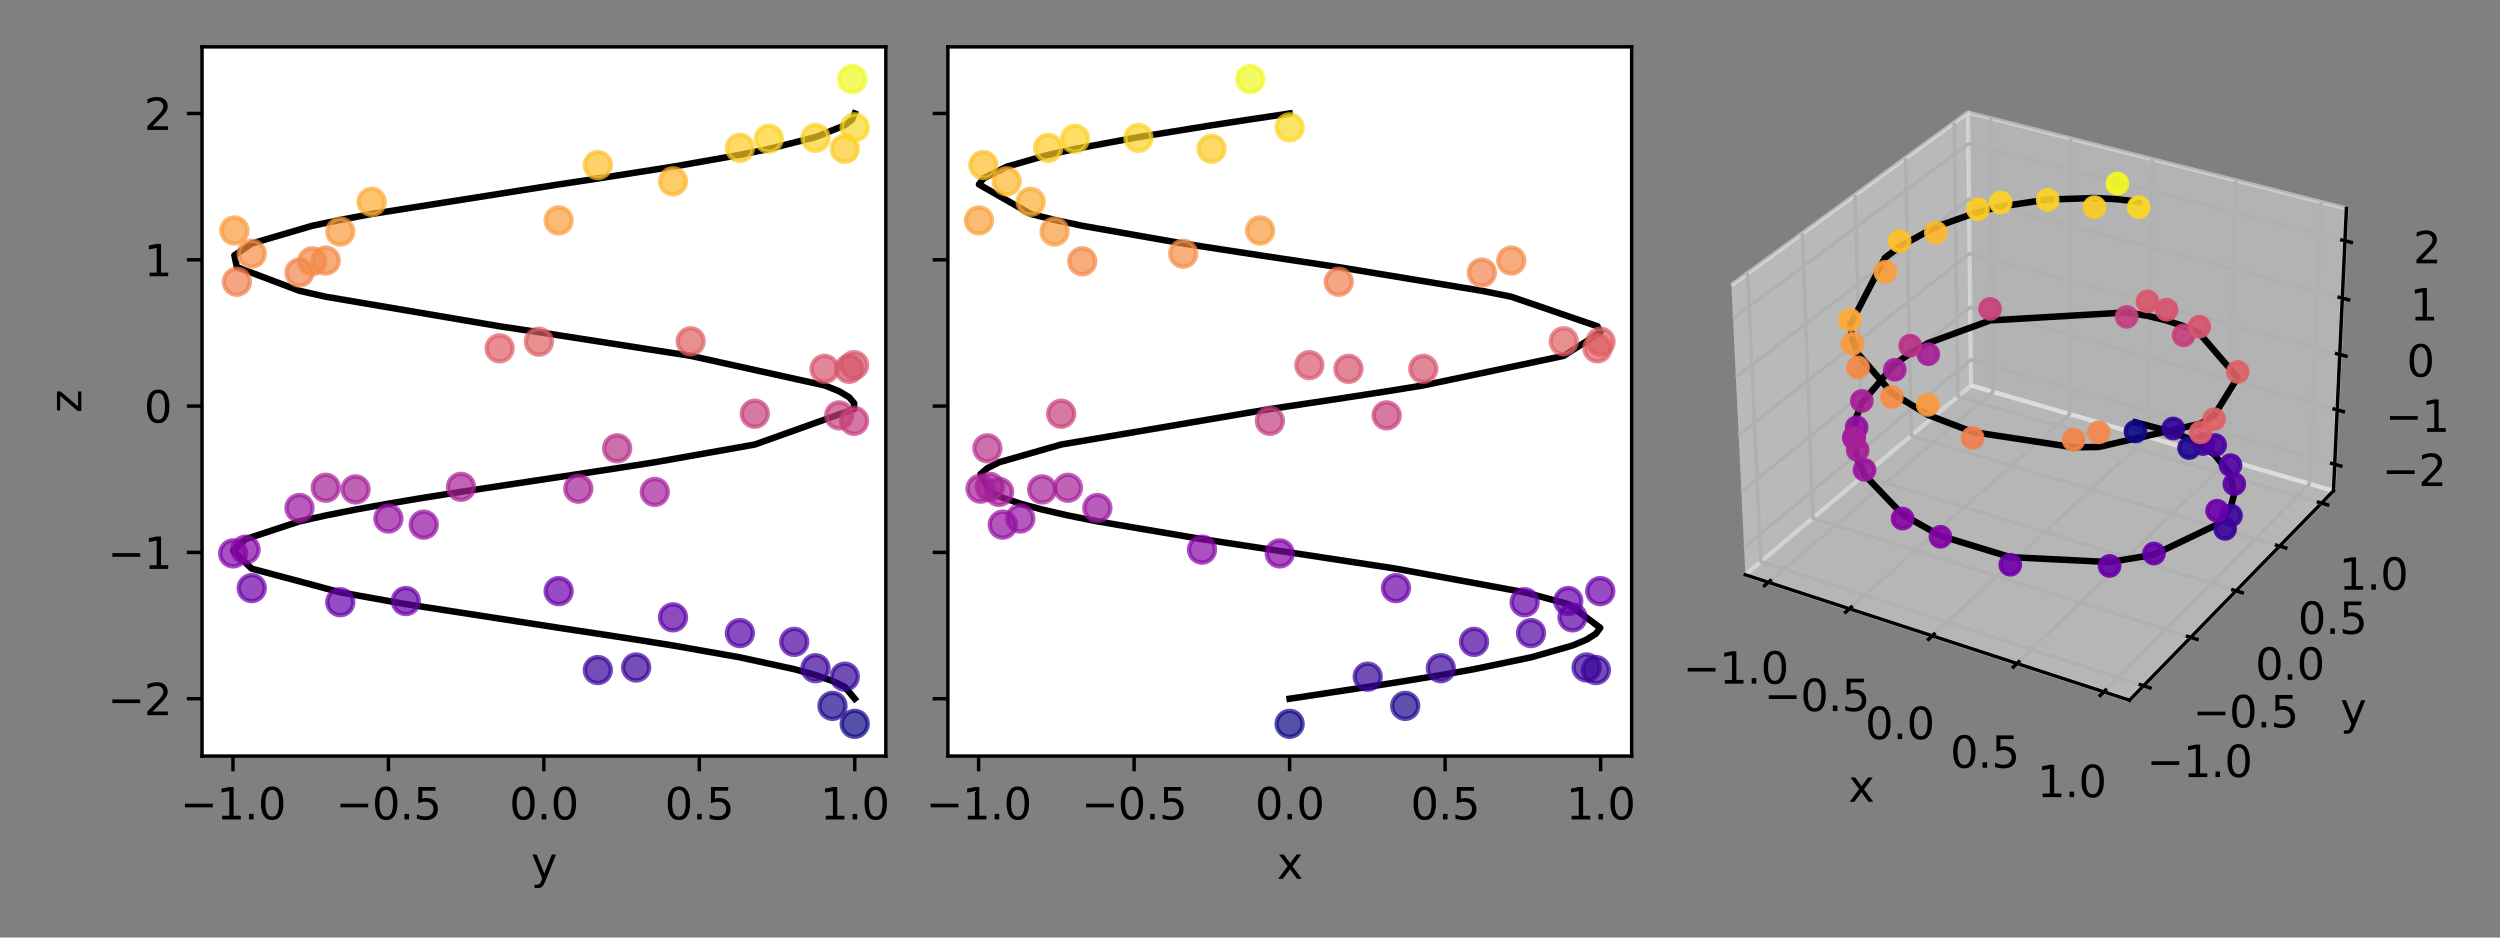 <?xml version="1.0" encoding="utf-8" standalone="no"?>
<!DOCTYPE svg PUBLIC "-//W3C//DTD SVG 1.1//EN"
  "http://www.w3.org/Graphics/SVG/1.1/DTD/svg11.dtd">
<svg xmlns:xlink="http://www.w3.org/1999/xlink" width="576pt" height="216pt" viewBox="0 0 576 216" xmlns="http://www.w3.org/2000/svg" version="1.1">
 <rect x="0" y="0" width="576" height="216" fill="#808080" stroke="none"/>
 <defs>
  <style type="text/css">*{stroke-linejoin: round; stroke-linecap: butt}</style>
 </defs>
 <g id="figure_1">
  <g id="patch_1">
   <path d="M 0 216 
L 576 216 
L 576 0 
L 0 0 
L 0 216 
z
" style="fill: none"/>
  </g>
  <g id="axes_1">
   <g id="patch_2">
    <path d="M 46.55 174.2 
L 204.091 174.2 
L 204.091 10.8 
L 46.55 10.8 
z
" style="fill: #ffffff"/>
   </g>
   <g id="line2d_1">
    <path d="M 196.93 160.986 
L 194.635 158.262 
L 191.8 156.9 
L 187.895 155.538 
L 182.982 154.176 
L 170.468 151.452 
L 155.058 148.728 
L 146.57 147.366 
L 137.741 146.004 
L 128.711 144.642 
L 93.495 139.194 
L 78.396 136.469 
L 57.995 131.021 
L 53.711 126.935 
L 56.576 124.211 
L 68.999 120.125 
L 75.058 118.763 
L 81.924 117.401 
L 89.489 116.039 
L 97.63 114.677 
L 106.216 113.315 
L 133.242 109.229 
L 142.19 107.867 
L 150.866 106.505 
L 173.903 102.418 
L 196.786 94.246 
L 196.786 92.884 
L 195.636 91.522 
L 193.354 90.16 
L 189.977 88.798 
L 159.13 81.988 
L 124.166 76.54 
L 115.109 75.178 
L 75.058 68.367 
L 68.999 67.005 
L 54.575 61.557 
L 53.999 58.833 
L 57.995 56.109 
L 71.921 52.023 
L 78.396 50.661 
L 85.627 49.299 
L 128.711 42.489 
L 137.741 41.127 
L 155.058 38.403 
L 170.468 35.679 
L 177.142 34.316 
L 187.895 31.592 
L 194.635 28.868 
L 196.354 27.506 
L 196.93 26.144 
" clip-path="url(#p37f10761af)" style="fill: none; stroke: #000000; stroke-width: 1.5; stroke-linecap: square"/>
   </g>
   <g id="PathCollection_1">
    <defs>
     <path id="C0_0_bcad8f917d" d="M 0 3 
C 0.796 3 1.559 2.684 2.121 2.121 
C 2.684 1.559 3 0.796 3 -0 
C 3 -0.796 2.684 -1.559 2.121 -2.121 
C 1.559 -2.684 0.796 -3 0 -3 
C -0.796 -3 -1.559 -2.684 -2.121 -2.121 
C -2.684 -1.559 -3 -0.796 -3 0 
C -3 0.796 -2.684 1.559 -2.121 2.121 
C -1.559 2.684 -0.796 3 0 3 
z
"/>
    </defs>
    <g clip-path="url(#p37f10761af)">
     <use xlink:href="#C0_0_bcad8f917d" x="196.93" y="166.773" style="fill: #0d0887; fill-opacity: 0.7; stroke: #0d0887; stroke-opacity: 0.7"/>
    </g>
    <g clip-path="url(#p37f10761af)">
     <use xlink:href="#C0_0_bcad8f917d" x="194.635" y="155.904" style="fill: #350498; fill-opacity: 0.7; stroke: #350498; stroke-opacity: 0.7"/>
    </g>
    <g clip-path="url(#p37f10761af)">
     <use xlink:href="#C0_0_bcad8f917d" x="191.8" y="162.633" style="fill: #20068f; fill-opacity: 0.7; stroke: #20068f; stroke-opacity: 0.7"/>
    </g>
    <g clip-path="url(#p37f10761af)">
     <use xlink:href="#C0_0_bcad8f917d" x="187.895" y="153.952" style="fill: #3c049b; fill-opacity: 0.7; stroke: #3c049b; stroke-opacity: 0.7"/>
    </g>
    <g clip-path="url(#p37f10761af)">
     <use xlink:href="#C0_0_bcad8f917d" x="182.982" y="147.886" style="fill: #4c02a1; fill-opacity: 0.7; stroke: #4c02a1; stroke-opacity: 0.7"/>
    </g>
    <g clip-path="url(#p37f10761af)">
     <use xlink:href="#C0_0_bcad8f917d" x="170.468" y="145.864" style="fill: #5302a3; fill-opacity: 0.7; stroke: #5302a3; stroke-opacity: 0.7"/>
    </g>
    <g clip-path="url(#p37f10761af)">
     <use xlink:href="#C0_0_bcad8f917d" x="155.058" y="142.238" style="fill: #5c01a6; fill-opacity: 0.7; stroke: #5c01a6; stroke-opacity: 0.7"/>
    </g>
    <g clip-path="url(#p37f10761af)">
     <use xlink:href="#C0_0_bcad8f917d" x="146.57" y="153.785" style="fill: #3c049b; fill-opacity: 0.7; stroke: #3c049b; stroke-opacity: 0.7"/>
    </g>
    <g clip-path="url(#p37f10761af)">
     <use xlink:href="#C0_0_bcad8f917d" x="137.741" y="154.381" style="fill: #3a049a; fill-opacity: 0.7; stroke: #3a049a; stroke-opacity: 0.7"/>
    </g>
    <g clip-path="url(#p37f10761af)">
     <use xlink:href="#C0_0_bcad8f917d" x="128.711" y="136.195" style="fill: #6c00a8; fill-opacity: 0.7; stroke: #6c00a8; stroke-opacity: 0.7"/>
    </g>
    <g clip-path="url(#p37f10761af)">
     <use xlink:href="#C0_0_bcad8f917d" x="93.495" y="138.477" style="fill: #6600a7; fill-opacity: 0.7; stroke: #6600a7; stroke-opacity: 0.7"/>
    </g>
    <g clip-path="url(#p37f10761af)">
     <use xlink:href="#C0_0_bcad8f917d" x="78.396" y="138.754" style="fill: #6600a7; fill-opacity: 0.7; stroke: #6600a7; stroke-opacity: 0.7"/>
    </g>
    <g clip-path="url(#p37f10761af)">
     <use xlink:href="#C0_0_bcad8f917d" x="57.995" y="135.505" style="fill: #6e00a8; fill-opacity: 0.7; stroke: #6e00a8; stroke-opacity: 0.7"/>
    </g>
    <g clip-path="url(#p37f10761af)">
     <use xlink:href="#C0_0_bcad8f917d" x="53.711" y="127.505" style="fill: #8305a7; fill-opacity: 0.7; stroke: #8305a7; stroke-opacity: 0.7"/>
    </g>
    <g clip-path="url(#p37f10761af)">
     <use xlink:href="#C0_0_bcad8f917d" x="56.576" y="126.64" style="fill: #8606a6; fill-opacity: 0.7; stroke: #8606a6; stroke-opacity: 0.7"/>
    </g>
    <g clip-path="url(#p37f10761af)">
     <use xlink:href="#C0_0_bcad8f917d" x="68.999" y="117.038" style="fill: #9c179e; fill-opacity: 0.7; stroke: #9c179e; stroke-opacity: 0.7"/>
    </g>
    <g clip-path="url(#p37f10761af)">
     <use xlink:href="#C0_0_bcad8f917d" x="75.058" y="112.38" style="fill: #a62098; fill-opacity: 0.7; stroke: #a62098; stroke-opacity: 0.7"/>
    </g>
    <g clip-path="url(#p37f10761af)">
     <use xlink:href="#C0_0_bcad8f917d" x="81.924" y="112.759" style="fill: #a62098; fill-opacity: 0.7; stroke: #a62098; stroke-opacity: 0.7"/>
    </g>
    <g clip-path="url(#p37f10761af)">
     <use xlink:href="#C0_0_bcad8f917d" x="89.489" y="119.469" style="fill: #9613a1; fill-opacity: 0.7; stroke: #9613a1; stroke-opacity: 0.7"/>
    </g>
    <g clip-path="url(#p37f10761af)">
     <use xlink:href="#C0_0_bcad8f917d" x="97.63" y="120.882" style="fill: #9410a2; fill-opacity: 0.7; stroke: #9410a2; stroke-opacity: 0.7"/>
    </g>
    <g clip-path="url(#p37f10761af)">
     <use xlink:href="#C0_0_bcad8f917d" x="106.216" y="112.168" style="fill: #a72197; fill-opacity: 0.7; stroke: #a72197; stroke-opacity: 0.7"/>
    </g>
    <g clip-path="url(#p37f10761af)">
     <use xlink:href="#C0_0_bcad8f917d" x="133.242" y="112.591" style="fill: #a62098; fill-opacity: 0.7; stroke: #a62098; stroke-opacity: 0.7"/>
    </g>
    <g clip-path="url(#p37f10761af)">
     <use xlink:href="#C0_0_bcad8f917d" x="142.19" y="103.294" style="fill: #b83289; fill-opacity: 0.7; stroke: #b83289; stroke-opacity: 0.7"/>
    </g>
    <g clip-path="url(#p37f10761af)">
     <use xlink:href="#C0_0_bcad8f917d" x="150.866" y="113.338" style="fill: #a51f99; fill-opacity: 0.7; stroke: #a51f99; stroke-opacity: 0.7"/>
    </g>
    <g clip-path="url(#p37f10761af)">
     <use xlink:href="#C0_0_bcad8f917d" x="173.903" y="95.325" style="fill: #c7427c; fill-opacity: 0.7; stroke: #c7427c; stroke-opacity: 0.7"/>
    </g>
    <g clip-path="url(#p37f10761af)">
     <use xlink:href="#C0_0_bcad8f917d" x="196.786" y="96.967" style="fill: #c43e7f; fill-opacity: 0.7; stroke: #c43e7f; stroke-opacity: 0.7"/>
    </g>
    <g clip-path="url(#p37f10761af)">
     <use xlink:href="#C0_0_bcad8f917d" x="196.786" y="84.126" style="fill: #d8576b; fill-opacity: 0.7; stroke: #d8576b; stroke-opacity: 0.7"/>
    </g>
    <g clip-path="url(#p37f10761af)">
     <use xlink:href="#C0_0_bcad8f917d" x="195.636" y="84.983" style="fill: #d6556d; fill-opacity: 0.7; stroke: #d6556d; stroke-opacity: 0.7"/>
    </g>
    <g clip-path="url(#p37f10761af)">
     <use xlink:href="#C0_0_bcad8f917d" x="193.354" y="95.708" style="fill: #c6417d; fill-opacity: 0.7; stroke: #c6417d; stroke-opacity: 0.7"/>
    </g>
    <g clip-path="url(#p37f10761af)">
     <use xlink:href="#C0_0_bcad8f917d" x="189.977" y="84.984" style="fill: #d6556d; fill-opacity: 0.7; stroke: #d6556d; stroke-opacity: 0.7"/>
    </g>
    <g clip-path="url(#p37f10761af)">
     <use xlink:href="#C0_0_bcad8f917d" x="159.13" y="78.63" style="fill: #df6263; fill-opacity: 0.7; stroke: #df6263; stroke-opacity: 0.7"/>
    </g>
    <g clip-path="url(#p37f10761af)">
     <use xlink:href="#C0_0_bcad8f917d" x="124.166" y="78.727" style="fill: #df6263; fill-opacity: 0.7; stroke: #df6263; stroke-opacity: 0.7"/>
    </g>
    <g clip-path="url(#p37f10761af)">
     <use xlink:href="#C0_0_bcad8f917d" x="115.109" y="80.262" style="fill: #de5f65; fill-opacity: 0.7; stroke: #de5f65; stroke-opacity: 0.7"/>
    </g>
    <g clip-path="url(#p37f10761af)">
     <use xlink:href="#C0_0_bcad8f917d" x="75.058" y="60.032" style="fill: #f48948; fill-opacity: 0.7; stroke: #f48948; stroke-opacity: 0.7"/>
    </g>
    <g clip-path="url(#p37f10761af)">
     <use xlink:href="#C0_0_bcad8f917d" x="68.999" y="62.797" style="fill: #f2844b; fill-opacity: 0.7; stroke: #f2844b; stroke-opacity: 0.7"/>
    </g>
    <g clip-path="url(#p37f10761af)">
     <use xlink:href="#C0_0_bcad8f917d" x="54.575" y="64.922" style="fill: #f07f4f; fill-opacity: 0.7; stroke: #f07f4f; stroke-opacity: 0.7"/>
    </g>
    <g clip-path="url(#p37f10761af)">
     <use xlink:href="#C0_0_bcad8f917d" x="53.999" y="53.108" style="fill: #f99a3e; fill-opacity: 0.7; stroke: #f99a3e; stroke-opacity: 0.7"/>
    </g>
    <g clip-path="url(#p37f10761af)">
     <use xlink:href="#C0_0_bcad8f917d" x="57.995" y="58.451" style="fill: #f68d45; fill-opacity: 0.7; stroke: #f68d45; stroke-opacity: 0.7"/>
    </g>
    <g clip-path="url(#p37f10761af)">
     <use xlink:href="#C0_0_bcad8f917d" x="71.921" y="60.207" style="fill: #f48948; fill-opacity: 0.7; stroke: #f48948; stroke-opacity: 0.7"/>
    </g>
    <g clip-path="url(#p37f10761af)">
     <use xlink:href="#C0_0_bcad8f917d" x="78.396" y="53.351" style="fill: #f99a3e; fill-opacity: 0.7; stroke: #f99a3e; stroke-opacity: 0.7"/>
    </g>
    <g clip-path="url(#p37f10761af)">
     <use xlink:href="#C0_0_bcad8f917d" x="85.627" y="46.488" style="fill: #fdab33; fill-opacity: 0.7; stroke: #fdab33; stroke-opacity: 0.7"/>
    </g>
    <g clip-path="url(#p37f10761af)">
     <use xlink:href="#C0_0_bcad8f917d" x="128.711" y="50.778" style="fill: #fb9f3a; fill-opacity: 0.7; stroke: #fb9f3a; stroke-opacity: 0.7"/>
    </g>
    <g clip-path="url(#p37f10761af)">
     <use xlink:href="#C0_0_bcad8f917d" x="137.741" y="38.018" style="fill: #fec029; fill-opacity: 0.7; stroke: #fec029; stroke-opacity: 0.7"/>
    </g>
    <g clip-path="url(#p37f10761af)">
     <use xlink:href="#C0_0_bcad8f917d" x="155.058" y="41.782" style="fill: #feb72d; fill-opacity: 0.7; stroke: #feb72d; stroke-opacity: 0.7"/>
    </g>
    <g clip-path="url(#p37f10761af)">
     <use xlink:href="#C0_0_bcad8f917d" x="170.468" y="34.068" style="fill: #fdcb26; fill-opacity: 0.7; stroke: #fdcb26; stroke-opacity: 0.7"/>
    </g>
    <g clip-path="url(#p37f10761af)">
     <use xlink:href="#C0_0_bcad8f917d" x="177.142" y="31.972" style="fill: #fcd225; fill-opacity: 0.7; stroke: #fcd225; stroke-opacity: 0.7"/>
    </g>
    <g clip-path="url(#p37f10761af)">
     <use xlink:href="#C0_0_bcad8f917d" x="187.895" y="31.766" style="fill: #fcd225; fill-opacity: 0.7; stroke: #fcd225; stroke-opacity: 0.7"/>
    </g>
    <g clip-path="url(#p37f10761af)">
     <use xlink:href="#C0_0_bcad8f917d" x="194.635" y="34.282" style="fill: #fdcb26; fill-opacity: 0.7; stroke: #fdcb26; stroke-opacity: 0.7"/>
    </g>
    <g clip-path="url(#p37f10761af)">
     <use xlink:href="#C0_0_bcad8f917d" x="196.354" y="18.227" style="fill: #f0f921; fill-opacity: 0.7; stroke: #f0f921; stroke-opacity: 0.7"/>
    </g>
    <g clip-path="url(#p37f10761af)">
     <use xlink:href="#C0_0_bcad8f917d" x="196.93" y="29.354" style="fill: #fad824; fill-opacity: 0.7; stroke: #fad824; stroke-opacity: 0.7"/>
    </g>
   </g>
   <g id="matplotlib.axis_1">
    <g id="xtick_1">
     <g id="line2d_2">
      <defs>
       <path id="mb6fcfb9bbd" d="M 0 0 
L 0 3.5 
" style="stroke: #000000; stroke-width: 0.8"/>
      </defs>
      <g>
       <use xlink:href="#mb6fcfb9bbd" x="53.675" y="174.2" style="stroke: #000000; stroke-width: 0.8"/>
      </g>
     </g>
     <g id="text_1">
      <!-- −1.0 -->
      <g transform="translate(41.534 188.798)scale(0.1 -0.1)">
       <defs>
        <path id="DejaVuSans-2212" d="M 678 2272 
L 4684 2272 
L 4684 1741 
L 678 1741 
L 678 2272 
z
" transform="scale(0.016)"/>
        <path id="DejaVuSans-31" d="M 794 531 
L 1825 531 
L 1825 4091 
L 703 3866 
L 703 4441 
L 1819 4666 
L 2450 4666 
L 2450 531 
L 3481 531 
L 3481 0 
L 794 0 
L 794 531 
z
" transform="scale(0.016)"/>
        <path id="DejaVuSans-2e" d="M 684 794 
L 1344 794 
L 1344 0 
L 684 0 
L 684 794 
z
" transform="scale(0.016)"/>
        <path id="DejaVuSans-30" d="M 2034 4250 
Q 1547 4250 1301 3770 
Q 1056 3291 1056 2328 
Q 1056 1369 1301 889 
Q 1547 409 2034 409 
Q 2525 409 2770 889 
Q 3016 1369 3016 2328 
Q 3016 3291 2770 3770 
Q 2525 4250 2034 4250 
z
M 2034 4750 
Q 2819 4750 3233 4129 
Q 3647 3509 3647 2328 
Q 3647 1150 3233 529 
Q 2819 -91 2034 -91 
Q 1250 -91 836 529 
Q 422 1150 422 2328 
Q 422 3509 836 4129 
Q 1250 4750 2034 4750 
z
" transform="scale(0.016)"/>
       </defs>
       <use xlink:href="#DejaVuSans-2212"/>
       <use xlink:href="#DejaVuSans-31" x="83.789"/>
       <use xlink:href="#DejaVuSans-2e" x="147.412"/>
       <use xlink:href="#DejaVuSans-30" x="179.199"/>
      </g>
     </g>
    </g>
    <g id="xtick_2">
     <g id="line2d_3">
      <g>
       <use xlink:href="#mb6fcfb9bbd" x="89.489" y="174.2" style="stroke: #000000; stroke-width: 0.8"/>
      </g>
     </g>
     <g id="text_2">
      <!-- −0.5 -->
      <g transform="translate(77.347 188.798)scale(0.1 -0.1)">
       <defs>
        <path id="DejaVuSans-35" d="M 691 4666 
L 3169 4666 
L 3169 4134 
L 1269 4134 
L 1269 2991 
Q 1406 3038 1543 3061 
Q 1681 3084 1819 3084 
Q 2600 3084 3056 2656 
Q 3513 2228 3513 1497 
Q 3513 744 3044 326 
Q 2575 -91 1722 -91 
Q 1428 -91 1123 -41 
Q 819 9 494 109 
L 494 744 
Q 775 591 1075 516 
Q 1375 441 1709 441 
Q 2250 441 2565 725 
Q 2881 1009 2881 1497 
Q 2881 1984 2565 2268 
Q 2250 2553 1709 2553 
Q 1456 2553 1204 2497 
Q 953 2441 691 2322 
L 691 4666 
z
" transform="scale(0.016)"/>
       </defs>
       <use xlink:href="#DejaVuSans-2212"/>
       <use xlink:href="#DejaVuSans-30" x="83.789"/>
       <use xlink:href="#DejaVuSans-2e" x="147.412"/>
       <use xlink:href="#DejaVuSans-35" x="179.199"/>
      </g>
     </g>
    </g>
    <g id="xtick_3">
     <g id="line2d_4">
      <g>
       <use xlink:href="#mb6fcfb9bbd" x="125.303" y="174.2" style="stroke: #000000; stroke-width: 0.8"/>
      </g>
     </g>
     <g id="text_3">
      <!-- 0.0 -->
      <g transform="translate(117.351 188.798)scale(0.1 -0.1)">
       <use xlink:href="#DejaVuSans-30"/>
       <use xlink:href="#DejaVuSans-2e" x="63.623"/>
       <use xlink:href="#DejaVuSans-30" x="95.41"/>
      </g>
     </g>
    </g>
    <g id="xtick_4">
     <g id="line2d_5">
      <g>
       <use xlink:href="#mb6fcfb9bbd" x="161.117" y="174.2" style="stroke: #000000; stroke-width: 0.8"/>
      </g>
     </g>
     <g id="text_4">
      <!-- 0.5 -->
      <g transform="translate(153.165 188.798)scale(0.1 -0.1)">
       <use xlink:href="#DejaVuSans-30"/>
       <use xlink:href="#DejaVuSans-2e" x="63.623"/>
       <use xlink:href="#DejaVuSans-35" x="95.41"/>
      </g>
     </g>
    </g>
    <g id="xtick_5">
     <g id="line2d_6">
      <g>
       <use xlink:href="#mb6fcfb9bbd" x="196.93" y="174.2" style="stroke: #000000; stroke-width: 0.8"/>
      </g>
     </g>
     <g id="text_5">
      <!-- 1.0 -->
      <g transform="translate(188.979 188.798)scale(0.1 -0.1)">
       <use xlink:href="#DejaVuSans-31"/>
       <use xlink:href="#DejaVuSans-2e" x="63.623"/>
       <use xlink:href="#DejaVuSans-30" x="95.41"/>
      </g>
     </g>
    </g>
    <g id="text_6">
     <!-- y -->
     <g transform="translate(122.361 202.477)scale(0.1 -0.1)">
      <defs>
       <path id="DejaVuSans-79" d="M 2059 -325 
Q 1816 -950 1584 -1140 
Q 1353 -1331 966 -1331 
L 506 -1331 
L 506 -850 
L 844 -850 
Q 1081 -850 1212 -737 
Q 1344 -625 1503 -206 
L 1606 56 
L 191 3500 
L 800 3500 
L 1894 763 
L 2988 3500 
L 3597 3500 
L 2059 -325 
z
" transform="scale(0.016)"/>
      </defs>
      <use xlink:href="#DejaVuSans-79"/>
     </g>
    </g>
   </g>
   <g id="matplotlib.axis_2">
    <g id="ytick_1">
     <g id="line2d_7">
      <defs>
       <path id="maf0f930f11" d="M 0 0 
L -3.5 0 
" style="stroke: #000000; stroke-width: 0.8"/>
      </defs>
      <g>
       <use xlink:href="#maf0f930f11" x="46.55" y="160.986" style="stroke: #000000; stroke-width: 0.8"/>
      </g>
     </g>
     <g id="text_7">
      <!-- −2 -->
      <g transform="translate(24.808 164.785)scale(0.1 -0.1)">
       <defs>
        <path id="DejaVuSans-32" d="M 1228 531 
L 3431 531 
L 3431 0 
L 469 0 
L 469 531 
Q 828 903 1448 1529 
Q 2069 2156 2228 2338 
Q 2531 2678 2651 2914 
Q 2772 3150 2772 3378 
Q 2772 3750 2511 3984 
Q 2250 4219 1831 4219 
Q 1534 4219 1204 4116 
Q 875 4013 500 3803 
L 500 4441 
Q 881 4594 1212 4672 
Q 1544 4750 1819 4750 
Q 2544 4750 2975 4387 
Q 3406 4025 3406 3419 
Q 3406 3131 3298 2873 
Q 3191 2616 2906 2266 
Q 2828 2175 2409 1742 
Q 1991 1309 1228 531 
z
" transform="scale(0.016)"/>
       </defs>
       <use xlink:href="#DejaVuSans-2212"/>
       <use xlink:href="#DejaVuSans-32" x="83.789"/>
      </g>
     </g>
    </g>
    <g id="ytick_2">
     <g id="line2d_8">
      <g>
       <use xlink:href="#maf0f930f11" x="46.55" y="127.276" style="stroke: #000000; stroke-width: 0.8"/>
      </g>
     </g>
     <g id="text_8">
      <!-- −1 -->
      <g transform="translate(24.808 131.075)scale(0.1 -0.1)">
       <use xlink:href="#DejaVuSans-2212"/>
       <use xlink:href="#DejaVuSans-31" x="83.789"/>
      </g>
     </g>
    </g>
    <g id="ytick_3">
     <g id="line2d_9">
      <g>
       <use xlink:href="#maf0f930f11" x="46.55" y="93.565" style="stroke: #000000; stroke-width: 0.8"/>
      </g>
     </g>
     <g id="text_9">
      <!-- 0 -->
      <g transform="translate(33.188 97.364)scale(0.1 -0.1)">
       <use xlink:href="#DejaVuSans-30"/>
      </g>
     </g>
    </g>
    <g id="ytick_4">
     <g id="line2d_10">
      <g>
       <use xlink:href="#maf0f930f11" x="46.55" y="59.855" style="stroke: #000000; stroke-width: 0.8"/>
      </g>
     </g>
     <g id="text_10">
      <!-- 1 -->
      <g transform="translate(33.188 63.654)scale(0.1 -0.1)">
       <use xlink:href="#DejaVuSans-31"/>
      </g>
     </g>
    </g>
    <g id="ytick_5">
     <g id="line2d_11">
      <g>
       <use xlink:href="#maf0f930f11" x="46.55" y="26.144" style="stroke: #000000; stroke-width: 0.8"/>
      </g>
     </g>
     <g id="text_11">
      <!-- 2 -->
      <g transform="translate(33.188 29.943)scale(0.1 -0.1)">
       <use xlink:href="#DejaVuSans-32"/>
      </g>
     </g>
    </g>
    <g id="text_12">
     <!-- z -->
     <g transform="translate(18.728 95.124)rotate(-90)scale(0.1 -0.1)">
      <defs>
       <path id="DejaVuSans-7a" d="M 353 3500 
L 3084 3500 
L 3084 2975 
L 922 459 
L 3084 459 
L 3084 0 
L 275 0 
L 275 525 
L 2438 3041 
L 353 3041 
L 353 3500 
z
" transform="scale(0.016)"/>
      </defs>
      <use xlink:href="#DejaVuSans-7a"/>
     </g>
    </g>
   </g>
   <g id="patch_3">
    <path d="M 46.55 174.2 
L 46.55 10.8 
" style="fill: none; stroke: #000000; stroke-width: 0.8; stroke-linejoin: miter; stroke-linecap: square"/>
   </g>
   <g id="patch_4">
    <path d="M 204.091 174.2 
L 204.091 10.8 
" style="fill: none; stroke: #000000; stroke-width: 0.8; stroke-linejoin: miter; stroke-linecap: square"/>
   </g>
   <g id="patch_5">
    <path d="M 46.55 174.2 
L 204.091 174.2 
" style="fill: none; stroke: #000000; stroke-width: 0.8; stroke-linejoin: miter; stroke-linecap: square"/>
   </g>
   <g id="patch_6">
    <path d="M 46.55 10.8 
L 204.091 10.8 
" style="fill: none; stroke: #000000; stroke-width: 0.8; stroke-linejoin: miter; stroke-linecap: square"/>
   </g>
  </g>
  <g id="axes_2">
   <g id="patch_7">
    <path d="M 218.391 174.2 
L 375.933 174.2 
L 375.933 10.8 
L 218.391 10.8 
z
" style="fill: #ffffff"/>
   </g>
   <g id="line2d_12">
    <path d="M 297.126 160.986 
L 315.122 158.262 
L 323.757 156.9 
L 331.964 155.538 
L 339.611 154.176 
L 352.741 151.452 
L 362.306 148.728 
L 365.549 147.366 
L 367.692 146.004 
L 368.7 144.642 
L 361.328 139.194 
L 351.279 136.469 
L 321.633 131.021 
L 294.853 126.935 
L 276.939 124.211 
L 252.832 120.125 
L 246.058 118.763 
L 240.106 117.401 
L 235.071 116.039 
L 231.035 114.677 
L 228.062 113.315 
L 225.913 109.229 
L 227.491 107.867 
L 230.19 106.505 
L 244.489 102.418 
L 292.581 94.246 
L 301.671 92.884 
L 310.687 91.522 
L 319.485 90.16 
L 327.923 88.798 
L 360.286 81.988 
L 368.772 76.54 
L 368.052 75.178 
L 348.194 68.367 
L 341.42 67.005 
L 308.448 61.557 
L 290.315 58.833 
L 272.619 56.109 
L 249.349 52.023 
L 242.973 50.661 
L 237.468 49.299 
L 225.552 42.489 
L 226.56 41.127 
L 231.947 38.403 
L 241.511 35.679 
L 247.679 34.316 
L 262.288 31.592 
L 279.13 28.868 
L 288.055 27.506 
L 297.126 26.144 
" clip-path="url(#p3201498e33)" style="fill: none; stroke: #000000; stroke-width: 1.5; stroke-linecap: square"/>
   </g>
   <g id="PathCollection_2">
    <defs>
     <path id="C1_0_b2574126c8" d="M 0 3 
C 0.796 3 1.559 2.684 2.121 2.121 
C 2.684 1.559 3 0.796 3 -0 
C 3 -0.796 2.684 -1.559 2.121 -2.121 
C 1.559 -2.684 0.796 -3 0 -3 
C -0.796 -3 -1.559 -2.684 -2.121 -2.121 
C -2.684 -1.559 -3 -0.796 -3 0 
C -3 0.796 -2.684 1.559 -2.121 2.121 
C -1.559 2.684 -0.796 3 0 3 
z
"/>
    </defs>
    <g clip-path="url(#p3201498e33)">
     <use xlink:href="#C1_0_b2574126c8" x="297.126" y="166.773" style="fill: #0d0887; fill-opacity: 0.7; stroke: #0d0887; stroke-opacity: 0.7"/>
    </g>
    <g clip-path="url(#p3201498e33)">
     <use xlink:href="#C1_0_b2574126c8" x="315.122" y="155.904" style="fill: #350498; fill-opacity: 0.7; stroke: #350498; stroke-opacity: 0.7"/>
    </g>
    <g clip-path="url(#p3201498e33)">
     <use xlink:href="#C1_0_b2574126c8" x="323.757" y="162.633" style="fill: #20068f; fill-opacity: 0.7; stroke: #20068f; stroke-opacity: 0.7"/>
    </g>
    <g clip-path="url(#p3201498e33)">
     <use xlink:href="#C1_0_b2574126c8" x="331.964" y="153.952" style="fill: #3c049b; fill-opacity: 0.7; stroke: #3c049b; stroke-opacity: 0.7"/>
    </g>
    <g clip-path="url(#p3201498e33)">
     <use xlink:href="#C1_0_b2574126c8" x="339.611" y="147.886" style="fill: #4c02a1; fill-opacity: 0.7; stroke: #4c02a1; stroke-opacity: 0.7"/>
    </g>
    <g clip-path="url(#p3201498e33)">
     <use xlink:href="#C1_0_b2574126c8" x="352.741" y="145.864" style="fill: #5302a3; fill-opacity: 0.7; stroke: #5302a3; stroke-opacity: 0.7"/>
    </g>
    <g clip-path="url(#p3201498e33)">
     <use xlink:href="#C1_0_b2574126c8" x="362.306" y="142.238" style="fill: #5c01a6; fill-opacity: 0.7; stroke: #5c01a6; stroke-opacity: 0.7"/>
    </g>
    <g clip-path="url(#p3201498e33)">
     <use xlink:href="#C1_0_b2574126c8" x="365.549" y="153.785" style="fill: #3c049b; fill-opacity: 0.7; stroke: #3c049b; stroke-opacity: 0.7"/>
    </g>
    <g clip-path="url(#p3201498e33)">
     <use xlink:href="#C1_0_b2574126c8" x="367.692" y="154.381" style="fill: #3a049a; fill-opacity: 0.7; stroke: #3a049a; stroke-opacity: 0.7"/>
    </g>
    <g clip-path="url(#p3201498e33)">
     <use xlink:href="#C1_0_b2574126c8" x="368.7" y="136.195" style="fill: #6c00a8; fill-opacity: 0.7; stroke: #6c00a8; stroke-opacity: 0.7"/>
    </g>
    <g clip-path="url(#p3201498e33)">
     <use xlink:href="#C1_0_b2574126c8" x="361.328" y="138.477" style="fill: #6600a7; fill-opacity: 0.7; stroke: #6600a7; stroke-opacity: 0.7"/>
    </g>
    <g clip-path="url(#p3201498e33)">
     <use xlink:href="#C1_0_b2574126c8" x="351.279" y="138.754" style="fill: #6600a7; fill-opacity: 0.7; stroke: #6600a7; stroke-opacity: 0.7"/>
    </g>
    <g clip-path="url(#p3201498e33)">
     <use xlink:href="#C1_0_b2574126c8" x="321.633" y="135.505" style="fill: #6e00a8; fill-opacity: 0.7; stroke: #6e00a8; stroke-opacity: 0.7"/>
    </g>
    <g clip-path="url(#p3201498e33)">
     <use xlink:href="#C1_0_b2574126c8" x="294.853" y="127.505" style="fill: #8305a7; fill-opacity: 0.7; stroke: #8305a7; stroke-opacity: 0.7"/>
    </g>
    <g clip-path="url(#p3201498e33)">
     <use xlink:href="#C1_0_b2574126c8" x="276.939" y="126.64" style="fill: #8606a6; fill-opacity: 0.7; stroke: #8606a6; stroke-opacity: 0.7"/>
    </g>
    <g clip-path="url(#p3201498e33)">
     <use xlink:href="#C1_0_b2574126c8" x="252.832" y="117.038" style="fill: #9c179e; fill-opacity: 0.7; stroke: #9c179e; stroke-opacity: 0.7"/>
    </g>
    <g clip-path="url(#p3201498e33)">
     <use xlink:href="#C1_0_b2574126c8" x="246.058" y="112.38" style="fill: #a62098; fill-opacity: 0.7; stroke: #a62098; stroke-opacity: 0.7"/>
    </g>
    <g clip-path="url(#p3201498e33)">
     <use xlink:href="#C1_0_b2574126c8" x="240.106" y="112.759" style="fill: #a62098; fill-opacity: 0.7; stroke: #a62098; stroke-opacity: 0.7"/>
    </g>
    <g clip-path="url(#p3201498e33)">
     <use xlink:href="#C1_0_b2574126c8" x="235.071" y="119.469" style="fill: #9613a1; fill-opacity: 0.7; stroke: #9613a1; stroke-opacity: 0.7"/>
    </g>
    <g clip-path="url(#p3201498e33)">
     <use xlink:href="#C1_0_b2574126c8" x="231.035" y="120.882" style="fill: #9410a2; fill-opacity: 0.7; stroke: #9410a2; stroke-opacity: 0.7"/>
    </g>
    <g clip-path="url(#p3201498e33)">
     <use xlink:href="#C1_0_b2574126c8" x="228.062" y="112.168" style="fill: #a72197; fill-opacity: 0.7; stroke: #a72197; stroke-opacity: 0.7"/>
    </g>
    <g clip-path="url(#p3201498e33)">
     <use xlink:href="#C1_0_b2574126c8" x="225.913" y="112.591" style="fill: #a62098; fill-opacity: 0.7; stroke: #a62098; stroke-opacity: 0.7"/>
    </g>
    <g clip-path="url(#p3201498e33)">
     <use xlink:href="#C1_0_b2574126c8" x="227.491" y="103.294" style="fill: #b83289; fill-opacity: 0.7; stroke: #b83289; stroke-opacity: 0.7"/>
    </g>
    <g clip-path="url(#p3201498e33)">
     <use xlink:href="#C1_0_b2574126c8" x="230.19" y="113.338" style="fill: #a51f99; fill-opacity: 0.7; stroke: #a51f99; stroke-opacity: 0.7"/>
    </g>
    <g clip-path="url(#p3201498e33)">
     <use xlink:href="#C1_0_b2574126c8" x="244.489" y="95.325" style="fill: #c7427c; fill-opacity: 0.7; stroke: #c7427c; stroke-opacity: 0.7"/>
    </g>
    <g clip-path="url(#p3201498e33)">
     <use xlink:href="#C1_0_b2574126c8" x="292.581" y="96.967" style="fill: #c43e7f; fill-opacity: 0.7; stroke: #c43e7f; stroke-opacity: 0.7"/>
    </g>
    <g clip-path="url(#p3201498e33)">
     <use xlink:href="#C1_0_b2574126c8" x="301.671" y="84.126" style="fill: #d8576b; fill-opacity: 0.7; stroke: #d8576b; stroke-opacity: 0.7"/>
    </g>
    <g clip-path="url(#p3201498e33)">
     <use xlink:href="#C1_0_b2574126c8" x="310.687" y="84.983" style="fill: #d6556d; fill-opacity: 0.7; stroke: #d6556d; stroke-opacity: 0.7"/>
    </g>
    <g clip-path="url(#p3201498e33)">
     <use xlink:href="#C1_0_b2574126c8" x="319.485" y="95.708" style="fill: #c6417d; fill-opacity: 0.7; stroke: #c6417d; stroke-opacity: 0.7"/>
    </g>
    <g clip-path="url(#p3201498e33)">
     <use xlink:href="#C1_0_b2574126c8" x="327.923" y="84.984" style="fill: #d6556d; fill-opacity: 0.7; stroke: #d6556d; stroke-opacity: 0.7"/>
    </g>
    <g clip-path="url(#p3201498e33)">
     <use xlink:href="#C1_0_b2574126c8" x="360.286" y="78.63" style="fill: #df6263; fill-opacity: 0.7; stroke: #df6263; stroke-opacity: 0.7"/>
    </g>
    <g clip-path="url(#p3201498e33)">
     <use xlink:href="#C1_0_b2574126c8" x="368.772" y="78.727" style="fill: #df6263; fill-opacity: 0.7; stroke: #df6263; stroke-opacity: 0.7"/>
    </g>
    <g clip-path="url(#p3201498e33)">
     <use xlink:href="#C1_0_b2574126c8" x="368.052" y="80.262" style="fill: #de5f65; fill-opacity: 0.7; stroke: #de5f65; stroke-opacity: 0.7"/>
    </g>
    <g clip-path="url(#p3201498e33)">
     <use xlink:href="#C1_0_b2574126c8" x="348.194" y="60.032" style="fill: #f48948; fill-opacity: 0.7; stroke: #f48948; stroke-opacity: 0.7"/>
    </g>
    <g clip-path="url(#p3201498e33)">
     <use xlink:href="#C1_0_b2574126c8" x="341.42" y="62.797" style="fill: #f2844b; fill-opacity: 0.7; stroke: #f2844b; stroke-opacity: 0.7"/>
    </g>
    <g clip-path="url(#p3201498e33)">
     <use xlink:href="#C1_0_b2574126c8" x="308.448" y="64.922" style="fill: #f07f4f; fill-opacity: 0.7; stroke: #f07f4f; stroke-opacity: 0.7"/>
    </g>
    <g clip-path="url(#p3201498e33)">
     <use xlink:href="#C1_0_b2574126c8" x="290.315" y="53.108" style="fill: #f99a3e; fill-opacity: 0.7; stroke: #f99a3e; stroke-opacity: 0.7"/>
    </g>
    <g clip-path="url(#p3201498e33)">
     <use xlink:href="#C1_0_b2574126c8" x="272.619" y="58.451" style="fill: #f68d45; fill-opacity: 0.7; stroke: #f68d45; stroke-opacity: 0.7"/>
    </g>
    <g clip-path="url(#p3201498e33)">
     <use xlink:href="#C1_0_b2574126c8" x="249.349" y="60.207" style="fill: #f48948; fill-opacity: 0.7; stroke: #f48948; stroke-opacity: 0.7"/>
    </g>
    <g clip-path="url(#p3201498e33)">
     <use xlink:href="#C1_0_b2574126c8" x="242.973" y="53.351" style="fill: #f99a3e; fill-opacity: 0.7; stroke: #f99a3e; stroke-opacity: 0.7"/>
    </g>
    <g clip-path="url(#p3201498e33)">
     <use xlink:href="#C1_0_b2574126c8" x="237.468" y="46.488" style="fill: #fdab33; fill-opacity: 0.7; stroke: #fdab33; stroke-opacity: 0.7"/>
    </g>
    <g clip-path="url(#p3201498e33)">
     <use xlink:href="#C1_0_b2574126c8" x="225.552" y="50.778" style="fill: #fb9f3a; fill-opacity: 0.7; stroke: #fb9f3a; stroke-opacity: 0.7"/>
    </g>
    <g clip-path="url(#p3201498e33)">
     <use xlink:href="#C1_0_b2574126c8" x="226.56" y="38.018" style="fill: #fec029; fill-opacity: 0.7; stroke: #fec029; stroke-opacity: 0.7"/>
    </g>
    <g clip-path="url(#p3201498e33)">
     <use xlink:href="#C1_0_b2574126c8" x="231.947" y="41.782" style="fill: #feb72d; fill-opacity: 0.7; stroke: #feb72d; stroke-opacity: 0.7"/>
    </g>
    <g clip-path="url(#p3201498e33)">
     <use xlink:href="#C1_0_b2574126c8" x="241.511" y="34.068" style="fill: #fdcb26; fill-opacity: 0.7; stroke: #fdcb26; stroke-opacity: 0.7"/>
    </g>
    <g clip-path="url(#p3201498e33)">
     <use xlink:href="#C1_0_b2574126c8" x="247.679" y="31.972" style="fill: #fcd225; fill-opacity: 0.7; stroke: #fcd225; stroke-opacity: 0.7"/>
    </g>
    <g clip-path="url(#p3201498e33)">
     <use xlink:href="#C1_0_b2574126c8" x="262.288" y="31.766" style="fill: #fcd225; fill-opacity: 0.7; stroke: #fcd225; stroke-opacity: 0.7"/>
    </g>
    <g clip-path="url(#p3201498e33)">
     <use xlink:href="#C1_0_b2574126c8" x="279.13" y="34.282" style="fill: #fdcb26; fill-opacity: 0.7; stroke: #fdcb26; stroke-opacity: 0.7"/>
    </g>
    <g clip-path="url(#p3201498e33)">
     <use xlink:href="#C1_0_b2574126c8" x="288.055" y="18.227" style="fill: #f0f921; fill-opacity: 0.7; stroke: #f0f921; stroke-opacity: 0.7"/>
    </g>
    <g clip-path="url(#p3201498e33)">
     <use xlink:href="#C1_0_b2574126c8" x="297.126" y="29.354" style="fill: #fad824; fill-opacity: 0.7; stroke: #fad824; stroke-opacity: 0.7"/>
    </g>
   </g>
   <g id="matplotlib.axis_3">
    <g id="xtick_6">
     <g id="line2d_13">
      <g>
       <use xlink:href="#mb6fcfb9bbd" x="225.471" y="174.2" style="stroke: #000000; stroke-width: 0.8"/>
      </g>
     </g>
     <g id="text_13">
      <!-- −1.0 -->
      <g transform="translate(213.33 188.798)scale(0.1 -0.1)">
       <use xlink:href="#DejaVuSans-2212"/>
       <use xlink:href="#DejaVuSans-31" x="83.789"/>
       <use xlink:href="#DejaVuSans-2e" x="147.412"/>
       <use xlink:href="#DejaVuSans-30" x="179.199"/>
      </g>
     </g>
    </g>
    <g id="xtick_7">
     <g id="line2d_14">
      <g>
       <use xlink:href="#mb6fcfb9bbd" x="261.299" y="174.2" style="stroke: #000000; stroke-width: 0.8"/>
      </g>
     </g>
     <g id="text_14">
      <!-- −0.5 -->
      <g transform="translate(249.157 188.798)scale(0.1 -0.1)">
       <use xlink:href="#DejaVuSans-2212"/>
       <use xlink:href="#DejaVuSans-30" x="83.789"/>
       <use xlink:href="#DejaVuSans-2e" x="147.412"/>
       <use xlink:href="#DejaVuSans-35" x="179.199"/>
      </g>
     </g>
    </g>
    <g id="xtick_8">
     <g id="line2d_15">
      <g>
       <use xlink:href="#mb6fcfb9bbd" x="297.126" y="174.2" style="stroke: #000000; stroke-width: 0.8"/>
      </g>
     </g>
     <g id="text_15">
      <!-- 0.0 -->
      <g transform="translate(289.174 188.798)scale(0.1 -0.1)">
       <use xlink:href="#DejaVuSans-30"/>
       <use xlink:href="#DejaVuSans-2e" x="63.623"/>
       <use xlink:href="#DejaVuSans-30" x="95.41"/>
      </g>
     </g>
    </g>
    <g id="xtick_9">
     <g id="line2d_16">
      <g>
       <use xlink:href="#mb6fcfb9bbd" x="332.953" y="174.2" style="stroke: #000000; stroke-width: 0.8"/>
      </g>
     </g>
     <g id="text_16">
      <!-- 0.5 -->
      <g transform="translate(325.002 188.798)scale(0.1 -0.1)">
       <use xlink:href="#DejaVuSans-30"/>
       <use xlink:href="#DejaVuSans-2e" x="63.623"/>
       <use xlink:href="#DejaVuSans-35" x="95.41"/>
      </g>
     </g>
    </g>
    <g id="xtick_10">
     <g id="line2d_17">
      <g>
       <use xlink:href="#mb6fcfb9bbd" x="368.781" y="174.2" style="stroke: #000000; stroke-width: 0.8"/>
      </g>
     </g>
     <g id="text_17">
      <!-- 1.0 -->
      <g transform="translate(360.829 188.798)scale(0.1 -0.1)">
       <use xlink:href="#DejaVuSans-31"/>
       <use xlink:href="#DejaVuSans-2e" x="63.623"/>
       <use xlink:href="#DejaVuSans-30" x="95.41"/>
      </g>
     </g>
    </g>
    <g id="text_18">
     <!-- x -->
     <g transform="translate(294.203 202.477)scale(0.1 -0.1)">
      <defs>
       <path id="DejaVuSans-78" d="M 3513 3500 
L 2247 1797 
L 3578 0 
L 2900 0 
L 1881 1375 
L 863 0 
L 184 0 
L 1544 1831 
L 300 3500 
L 978 3500 
L 1906 2253 
L 2834 3500 
L 3513 3500 
z
" transform="scale(0.016)"/>
      </defs>
      <use xlink:href="#DejaVuSans-78"/>
     </g>
    </g>
   </g>
   <g id="matplotlib.axis_4">
    <g id="ytick_6">
     <g id="line2d_18">
      <g>
       <use xlink:href="#maf0f930f11" x="218.391" y="160.986" style="stroke: #000000; stroke-width: 0.8"/>
      </g>
     </g>
    </g>
    <g id="ytick_7">
     <g id="line2d_19">
      <g>
       <use xlink:href="#maf0f930f11" x="218.391" y="127.276" style="stroke: #000000; stroke-width: 0.8"/>
      </g>
     </g>
    </g>
    <g id="ytick_8">
     <g id="line2d_20">
      <g>
       <use xlink:href="#maf0f930f11" x="218.391" y="93.565" style="stroke: #000000; stroke-width: 0.8"/>
      </g>
     </g>
    </g>
    <g id="ytick_9">
     <g id="line2d_21">
      <g>
       <use xlink:href="#maf0f930f11" x="218.391" y="59.855" style="stroke: #000000; stroke-width: 0.8"/>
      </g>
     </g>
    </g>
    <g id="ytick_10">
     <g id="line2d_22">
      <g>
       <use xlink:href="#maf0f930f11" x="218.391" y="26.144" style="stroke: #000000; stroke-width: 0.8"/>
      </g>
     </g>
    </g>
   </g>
   <g id="patch_8">
    <path d="M 218.391 174.2 
L 218.391 10.8 
" style="fill: none; stroke: #000000; stroke-width: 0.8; stroke-linejoin: miter; stroke-linecap: square"/>
   </g>
   <g id="patch_9">
    <path d="M 375.933 174.2 
L 375.933 10.8 
" style="fill: none; stroke: #000000; stroke-width: 0.8; stroke-linejoin: miter; stroke-linecap: square"/>
   </g>
   <g id="patch_10">
    <path d="M 218.391 174.2 
L 375.933 174.2 
" style="fill: none; stroke: #000000; stroke-width: 0.8; stroke-linejoin: miter; stroke-linecap: square"/>
   </g>
   <g id="patch_11">
    <path d="M 218.391 10.8 
L 375.933 10.8 
" style="fill: none; stroke: #000000; stroke-width: 0.8; stroke-linejoin: miter; stroke-linecap: square"/>
   </g>
  </g>
  <g id="patch_12">
   <path d="M 390.233 171.271 
L 547.774 171.271 
L 547.774 13.729 
L 390.233 13.729 
L 390.233 171.271 
z
" style="fill: none; opacity: 0"/>
  </g>
  <g id="pane3d_1">
   <g id="patch_13">
    <path d="M 402.128 132.426 
L 454.154 88.817 
L 453.43 25.926 
L 398.915 65.708 
" style="fill: #f2f2f2; opacity: 0.5; stroke: #f2f2f2; stroke-linejoin: miter"/>
   </g>
  </g>
  <g id="pane3d_2">
   <g id="patch_14">
    <path d="M 454.154 88.817 
L 537.636 113.082 
L 540.615 48.025 
L 453.43 25.926 
" style="fill: #e6e6e6; opacity: 0.5; stroke: #e6e6e6; stroke-linejoin: miter"/>
   </g>
  </g>
  <g id="pane3d_3">
   <g id="patch_15">
    <path d="M 402.128 132.426 
L 490.623 161.329 
L 537.636 113.082 
L 454.154 88.817 
" style="fill: #ececec; opacity: 0.5; stroke: #ececec; stroke-linejoin: miter"/>
   </g>
  </g>
  <g id="axis3d_1">
   <g id="line2d_23">
    <path d="M 402.128 132.426 
L 490.623 161.329 
" style="fill: none; stroke: #000000; stroke-width: 0.8; stroke-linecap: square"/>
   </g>
   <g id="text_19">
    <!-- x -->
    <g transform="translate(425.865 184.731)scale(0.1 -0.1)">
     <use xlink:href="#DejaVuSans-78"/>
    </g>
   </g>
   <g id="Line3DCollection_1">
    <path d="M 407.446 134.163 
L 459.191 90.282 
L 458.681 27.257 
" style="fill: none; stroke: #b0b0b0; stroke-width: 0.8"/>
    <path d="M 426.103 140.256 
L 476.843 95.412 
L 477.09 31.923 
" style="fill: none; stroke: #b0b0b0; stroke-width: 0.8"/>
    <path d="M 445.19 146.49 
L 494.868 100.651 
L 495.904 36.692 
" style="fill: none; stroke: #b0b0b0; stroke-width: 0.8"/>
    <path d="M 464.721 152.869 
L 513.277 106.002 
L 515.138 41.567 
" style="fill: none; stroke: #b0b0b0; stroke-width: 0.8"/>
    <path d="M 484.712 159.398 
L 532.082 111.468 
L 534.804 46.552 
" style="fill: none; stroke: #b0b0b0; stroke-width: 0.8"/>
   </g>
   <g id="xtick_11">
    <g id="line2d_24">
     <path d="M 407.897 133.781 
L 406.543 134.929 
" style="fill: none; stroke: #000000; stroke-width: 0.8; stroke-linecap: square"/>
    </g>
    <g id="text_20">
     <!-- −1.0 -->
     <g transform="translate(387.756 157.512)scale(0.1 -0.1)">
      <use xlink:href="#DejaVuSans-2212"/>
      <use xlink:href="#DejaVuSans-31" x="83.789"/>
      <use xlink:href="#DejaVuSans-2e" x="147.412"/>
      <use xlink:href="#DejaVuSans-30" x="179.199"/>
     </g>
    </g>
   </g>
   <g id="xtick_12">
    <g id="line2d_25">
     <path d="M 426.546 139.865 
L 425.217 141.04 
" style="fill: none; stroke: #000000; stroke-width: 0.8; stroke-linecap: square"/>
    </g>
    <g id="text_21">
     <!-- −0.5 -->
     <g transform="translate(406.446 163.824)scale(0.1 -0.1)">
      <use xlink:href="#DejaVuSans-2212"/>
      <use xlink:href="#DejaVuSans-30" x="83.789"/>
      <use xlink:href="#DejaVuSans-2e" x="147.412"/>
      <use xlink:href="#DejaVuSans-35" x="179.199"/>
     </g>
    </g>
   </g>
   <g id="xtick_13">
    <g id="line2d_26">
     <path d="M 445.623 146.09 
L 444.321 147.292 
" style="fill: none; stroke: #000000; stroke-width: 0.8; stroke-linecap: square"/>
    </g>
    <g id="text_22">
     <!-- 0.0 -->
     <g transform="translate(429.758 170.283)scale(0.1 -0.1)">
      <use xlink:href="#DejaVuSans-30"/>
      <use xlink:href="#DejaVuSans-2e" x="63.623"/>
      <use xlink:href="#DejaVuSans-30" x="95.41"/>
     </g>
    </g>
   </g>
   <g id="xtick_14">
    <g id="line2d_27">
     <path d="M 465.145 152.46 
L 463.871 153.689 
" style="fill: none; stroke: #000000; stroke-width: 0.8; stroke-linecap: square"/>
    </g>
    <g id="text_23">
     <!-- 0.5 -->
     <g transform="translate(449.329 176.894)scale(0.1 -0.1)">
      <use xlink:href="#DejaVuSans-30"/>
      <use xlink:href="#DejaVuSans-2e" x="63.623"/>
      <use xlink:href="#DejaVuSans-35" x="95.41"/>
     </g>
    </g>
   </g>
   <g id="xtick_15">
    <g id="line2d_28">
     <path d="M 485.126 158.979 
L 483.882 160.238 
" style="fill: none; stroke: #000000; stroke-width: 0.8; stroke-linecap: square"/>
    </g>
    <g id="text_24">
     <!-- 1.0 -->
     <g transform="translate(469.364 183.661)scale(0.1 -0.1)">
      <use xlink:href="#DejaVuSans-31"/>
      <use xlink:href="#DejaVuSans-2e" x="63.623"/>
      <use xlink:href="#DejaVuSans-30" x="95.41"/>
     </g>
    </g>
   </g>
  </g>
  <g id="axis3d_2">
   <g id="line2d_29">
    <path d="M 537.636 113.082 
L 490.623 161.329 
" style="fill: none; stroke: #000000; stroke-width: 0.8; stroke-linecap: square"/>
   </g>
   <g id="text_25">
    <!-- y -->
    <g transform="translate(539.216 166.921)scale(0.1 -0.1)">
     <use xlink:href="#DejaVuSans-79"/>
    </g>
   </g>
   <g id="Line3DCollection_2">
    <path d="M 402.672 62.967 
L 405.701 129.431 
L 493.865 158.002 
" style="fill: none; stroke: #b0b0b0; stroke-width: 0.8"/>
    <path d="M 415.271 53.773 
L 417.695 119.378 
L 504.734 146.848 
" style="fill: none; stroke: #b0b0b0; stroke-width: 0.8"/>
    <path d="M 427.38 44.937 
L 429.243 109.698 
L 515.177 136.13 
" style="fill: none; stroke: #b0b0b0; stroke-width: 0.8"/>
    <path d="M 439.027 36.437 
L 440.37 100.371 
L 525.22 125.823 
" style="fill: none; stroke: #b0b0b0; stroke-width: 0.8"/>
    <path d="M 450.239 28.254 
L 451.097 91.379 
L 534.885 115.905 
" style="fill: none; stroke: #b0b0b0; stroke-width: 0.8"/>
   </g>
   <g id="xtick_16">
    <g id="line2d_30">
     <path d="M 493.122 157.761 
L 495.353 158.484 
" style="fill: none; stroke: #000000; stroke-width: 0.8; stroke-linecap: square"/>
    </g>
    <g id="text_26">
     <!-- −1.0 -->
     <g transform="translate(494.61 179.029)scale(0.1 -0.1)">
      <use xlink:href="#DejaVuSans-2212"/>
      <use xlink:href="#DejaVuSans-31" x="83.789"/>
      <use xlink:href="#DejaVuSans-2e" x="147.412"/>
      <use xlink:href="#DejaVuSans-30" x="179.199"/>
     </g>
    </g>
   </g>
   <g id="xtick_17">
    <g id="line2d_31">
     <path d="M 504.001 146.617 
L 506.201 147.311 
" style="fill: none; stroke: #000000; stroke-width: 0.8; stroke-linecap: square"/>
    </g>
    <g id="text_27">
     <!-- −0.5 -->
     <g transform="translate(505.232 167.596)scale(0.1 -0.1)">
      <use xlink:href="#DejaVuSans-2212"/>
      <use xlink:href="#DejaVuSans-30" x="83.789"/>
      <use xlink:href="#DejaVuSans-2e" x="147.412"/>
      <use xlink:href="#DejaVuSans-35" x="179.199"/>
     </g>
    </g>
   </g>
   <g id="xtick_18">
    <g id="line2d_32">
     <path d="M 514.455 135.908 
L 516.625 136.575 
" style="fill: none; stroke: #000000; stroke-width: 0.8; stroke-linecap: square"/>
    </g>
    <g id="text_28">
     <!-- 0.0 -->
     <g transform="translate(519.628 156.611)scale(0.1 -0.1)">
      <use xlink:href="#DejaVuSans-30"/>
      <use xlink:href="#DejaVuSans-2e" x="63.623"/>
      <use xlink:href="#DejaVuSans-30" x="95.41"/>
     </g>
    </g>
   </g>
   <g id="xtick_19">
    <g id="line2d_33">
     <path d="M 524.507 125.61 
L 526.648 126.252 
" style="fill: none; stroke: #000000; stroke-width: 0.8; stroke-linecap: square"/>
    </g>
    <g id="text_29">
     <!-- 0.5 -->
     <g transform="translate(529.443 146.047)scale(0.1 -0.1)">
      <use xlink:href="#DejaVuSans-30"/>
      <use xlink:href="#DejaVuSans-2e" x="63.623"/>
      <use xlink:href="#DejaVuSans-35" x="95.41"/>
     </g>
    </g>
   </g>
   <g id="xtick_20">
    <g id="line2d_34">
     <path d="M 534.182 115.699 
L 536.294 116.317 
" style="fill: none; stroke: #000000; stroke-width: 0.8; stroke-linecap: square"/>
    </g>
    <g id="text_30">
     <!-- 1.0 -->
     <g transform="translate(538.888 135.881)scale(0.1 -0.1)">
      <use xlink:href="#DejaVuSans-31"/>
      <use xlink:href="#DejaVuSans-2e" x="63.623"/>
      <use xlink:href="#DejaVuSans-30" x="95.41"/>
     </g>
    </g>
   </g>
  </g>
  <g id="axis3d_3">
   <g id="line2d_35">
    <path d="M 537.636 113.082 
L 540.615 48.025 
" style="fill: none; stroke: #000000; stroke-width: 0.8; stroke-linecap: square"/>
   </g>
   <g id="Line3DCollection_3">
    <path d="M 537.915 106.977 
L 454.086 82.904 
L 401.827 126.175 
" style="fill: none; stroke: #b0b0b0; stroke-width: 0.8"/>
    <path d="M 538.49 94.434 
L 453.946 70.763 
L 401.208 113.325 
" style="fill: none; stroke: #b0b0b0; stroke-width: 0.8"/>
    <path d="M 539.074 81.673 
L 453.804 58.421 
L 400.578 100.243 
" style="fill: none; stroke: #b0b0b0; stroke-width: 0.8"/>
    <path d="M 539.669 68.689 
L 453.66 45.873 
L 399.937 86.924 
" style="fill: none; stroke: #b0b0b0; stroke-width: 0.8"/>
    <path d="M 540.274 55.475 
L 453.513 33.115 
L 399.284 73.36 
" style="fill: none; stroke: #b0b0b0; stroke-width: 0.8"/>
   </g>
   <g id="xtick_21">
    <g id="line2d_36">
     <path d="M 537.212 106.775 
L 539.324 107.382 
" style="fill: none; stroke: #000000; stroke-width: 0.8; stroke-linecap: square"/>
    </g>
    <g id="text_31">
     <!-- −2 -->
     <g transform="translate(548.83 111.996)scale(0.1 -0.1)">
      <use xlink:href="#DejaVuSans-2212"/>
      <use xlink:href="#DejaVuSans-32" x="83.789"/>
     </g>
    </g>
   </g>
   <g id="xtick_22">
    <g id="line2d_37">
     <path d="M 537.78 94.235 
L 539.911 94.832 
" style="fill: none; stroke: #000000; stroke-width: 0.8; stroke-linecap: square"/>
    </g>
    <g id="text_32">
     <!-- −1 -->
     <g transform="translate(549.558 99.495)scale(0.1 -0.1)">
      <use xlink:href="#DejaVuSans-2212"/>
      <use xlink:href="#DejaVuSans-31" x="83.789"/>
     </g>
    </g>
   </g>
   <g id="xtick_23">
    <g id="line2d_38">
     <path d="M 538.358 81.478 
L 540.508 82.064 
" style="fill: none; stroke: #000000; stroke-width: 0.8; stroke-linecap: square"/>
    </g>
    <g id="text_33">
     <!-- 0 -->
     <g transform="translate(554.488 86.778)scale(0.1 -0.1)">
      <use xlink:href="#DejaVuSans-30"/>
     </g>
    </g>
   </g>
   <g id="xtick_24">
    <g id="line2d_39">
     <path d="M 538.946 68.497 
L 541.116 69.073 
" style="fill: none; stroke: #000000; stroke-width: 0.8; stroke-linecap: square"/>
    </g>
    <g id="text_34">
     <!-- 1 -->
     <g transform="translate(555.242 73.84)scale(0.1 -0.1)">
      <use xlink:href="#DejaVuSans-31"/>
     </g>
    </g>
   </g>
   <g id="xtick_25">
    <g id="line2d_40">
     <path d="M 539.544 55.287 
L 541.734 55.851 
" style="fill: none; stroke: #000000; stroke-width: 0.8; stroke-linecap: square"/>
    </g>
    <g id="text_35">
     <!-- 2 -->
     <g transform="translate(556.008 60.674)scale(0.1 -0.1)">
      <use xlink:href="#DejaVuSans-32"/>
     </g>
    </g>
   </g>
  </g>
  <g id="axes_3">
   <g id="line2d_41">
    <path d="M 492.042 97.31 
L 500.693 99.59 
L 504.407 101.128 
L 507.632 102.898 
L 510.312 104.866 
L 513.848 109.258 
L 514.713 113.982 
L 514.091 116.358 
L 512.759 118.679 
L 510.727 120.896 
L 496.265 127.802 
L 486.053 129.504 
L 463.156 128.362 
L 447.075 123.458 
L 438.334 118.545 
L 429.626 109.458 
L 428.077 106.153 
L 427.24 102.79 
L 427.118 99.417 
L 427.702 96.079 
L 428.97 92.821 
L 436.536 83.921 
L 440.156 81.36 
L 444.231 79.05 
L 458.533 73.832 
L 489.987 71.973 
L 494.732 72.761 
L 499.142 73.831 
L 503.148 75.162 
L 506.688 76.729 
L 515.533 86.995 
L 510.152 95.711 
L 507.067 97.583 
L 483.525 102.989 
L 477.753 103.059 
L 454.483 99.527 
L 444.215 95.606 
L 435.849 90.518 
L 427.995 81.391 
L 426.783 78.13 
L 426.3 74.837 
L 434.282 59.405 
L 437.713 56.79 
L 445.993 52.273 
L 455.723 48.845 
L 460.955 47.576 
L 471.784 45.973 
L 482.589 45.622 
L 487.793 45.907 
L 492.765 46.486 
" clip-path="url(#p9737f1dded)" style="fill: none; stroke: #000000; stroke-width: 1.5; stroke-linecap: square"/>
   </g>
   <g id="Path3DCollection_1">
    <defs>
     <path id="C2_0_c66bcfbd9e" d="M 0 2.236 
C 0.593 2.236 1.162 2 1.581 1.581 
C 2 1.162 2.236 0.593 2.236 -0 
C 2.236 -0.593 2 -1.162 1.581 -1.581 
C 1.162 -2 0.593 -2.236 0 -2.236 
C -0.593 -2.236 -1.162 -2 -1.581 -1.581 
C -2 -1.162 -2.236 -0.593 -2.236 0 
C -2.236 0.593 -2 1.162 -1.581 1.581 
C -1.162 2 -0.593 2.236 0 2.236 
z
"/>
    </defs>
    <g clip-path="url(#p9737f1dded)">
     <use xlink:href="#C2_0_c66bcfbd9e" x="492.012" y="99.415" style="fill: #0d0887; fill-opacity: 0.9; stroke: #0d0887; stroke-opacity: 0.9"/>
    </g>
    <g clip-path="url(#p9737f1dded)">
     <use xlink:href="#C2_0_c66bcfbd9e" x="500.71" y="98.725" style="fill: #350498; fill-opacity: 0.9; stroke: #350498; stroke-opacity: 0.9"/>
    </g>
    <g clip-path="url(#p9737f1dded)">
     <use xlink:href="#C2_0_c66bcfbd9e" x="504.359" y="103.233" style="fill: #20068f; fill-opacity: 0.9; stroke: #20068f; stroke-opacity: 0.9"/>
    </g>
    <g clip-path="url(#p9737f1dded)">
     <use xlink:href="#C2_0_c66bcfbd9e" x="458.51" y="71.173" style="fill: #c7427c; fill-opacity: 0.9; stroke: #c7427c; stroke-opacity: 0.9"/>
    </g>
    <g clip-path="url(#p9737f1dded)">
     <use xlink:href="#C2_0_c66bcfbd9e" x="489.974" y="72.996" style="fill: #c43e7f; fill-opacity: 0.9; stroke: #c43e7f; stroke-opacity: 0.9"/>
    </g>
    <g clip-path="url(#p9737f1dded)">
     <use xlink:href="#C2_0_c66bcfbd9e" x="444.278" y="81.61" style="fill: #a51f99; fill-opacity: 0.9; stroke: #a51f99; stroke-opacity: 0.9"/>
    </g>
    <g clip-path="url(#p9737f1dded)">
     <use xlink:href="#C2_0_c66bcfbd9e" x="507.647" y="102.313" style="fill: #3c049b; fill-opacity: 0.9; stroke: #3c049b; stroke-opacity: 0.9"/>
    </g>
    <g clip-path="url(#p9737f1dded)">
     <use xlink:href="#C2_0_c66bcfbd9e" x="494.785" y="69.449" style="fill: #d8576b; fill-opacity: 0.9; stroke: #d8576b; stroke-opacity: 0.9"/>
    </g>
    <g clip-path="url(#p9737f1dded)">
     <use xlink:href="#C2_0_c66bcfbd9e" x="440.12" y="79.638" style="fill: #b83289; fill-opacity: 0.9; stroke: #b83289; stroke-opacity: 0.9"/>
    </g>
    <g clip-path="url(#p9737f1dded)">
     <use xlink:href="#C2_0_c66bcfbd9e" x="510.375" y="102.533" style="fill: #4c02a1; fill-opacity: 0.9; stroke: #4c02a1; stroke-opacity: 0.9"/>
    </g>
    <g clip-path="url(#p9737f1dded)">
     <use xlink:href="#C2_0_c66bcfbd9e" x="499.188" y="71.352" style="fill: #d6556d; fill-opacity: 0.9; stroke: #d6556d; stroke-opacity: 0.9"/>
    </g>
    <g clip-path="url(#p9737f1dded)">
     <use xlink:href="#C2_0_c66bcfbd9e" x="436.566" y="85.186" style="fill: #a62098; fill-opacity: 0.9; stroke: #a62098; stroke-opacity: 0.9"/>
    </g>
    <g clip-path="url(#p9737f1dded)">
     <use xlink:href="#C2_0_c66bcfbd9e" x="503.103" y="77.265" style="fill: #c6417d; fill-opacity: 0.9; stroke: #c6417d; stroke-opacity: 0.9"/>
    </g>
    <g clip-path="url(#p9737f1dded)">
     <use xlink:href="#C2_0_c66bcfbd9e" x="471.784" y="46.04" style="fill: #fcd225; fill-opacity: 0.9; stroke: #fcd225; stroke-opacity: 0.9"/>
    </g>
    <g clip-path="url(#p9737f1dded)">
     <use xlink:href="#C2_0_c66bcfbd9e" x="482.574" y="47.721" style="fill: #fdcb26; fill-opacity: 0.9; stroke: #fdcb26; stroke-opacity: 0.9"/>
    </g>
    <g clip-path="url(#p9737f1dded)">
     <use xlink:href="#C2_0_c66bcfbd9e" x="460.949" y="46.668" style="fill: #fcd225; fill-opacity: 0.9; stroke: #fcd225; stroke-opacity: 0.9"/>
    </g>
    <g clip-path="url(#p9737f1dded)">
     <use xlink:href="#C2_0_c66bcfbd9e" x="455.716" y="48.221" style="fill: #fdcb26; fill-opacity: 0.9; stroke: #fdcb26; stroke-opacity: 0.9"/>
    </g>
    <g clip-path="url(#p9737f1dded)">
     <use xlink:href="#C2_0_c66bcfbd9e" x="506.723" y="75.274" style="fill: #d6556d; fill-opacity: 0.9; stroke: #d6556d; stroke-opacity: 0.9"/>
    </g>
    <g clip-path="url(#p9737f1dded)">
     <use xlink:href="#C2_0_c66bcfbd9e" x="446.014" y="53.583" style="fill: #feb72d; fill-opacity: 0.9; stroke: #feb72d; stroke-opacity: 0.9"/>
    </g>
    <g clip-path="url(#p9737f1dded)">
     <use xlink:href="#C2_0_c66bcfbd9e" x="492.748" y="47.737" style="fill: #fad824; fill-opacity: 0.9; stroke: #fad824; stroke-opacity: 0.9"/>
    </g>
    <g clip-path="url(#p9737f1dded)">
     <use xlink:href="#C2_0_c66bcfbd9e" x="487.833" y="42.289" style="fill: #f0f921; fill-opacity: 0.9; stroke: #f0f921; stroke-opacity: 0.9"/>
    </g>
    <g clip-path="url(#p9737f1dded)">
     <use xlink:href="#C2_0_c66bcfbd9e" x="513.909" y="107.168" style="fill: #5302a3; fill-opacity: 0.9; stroke: #5302a3; stroke-opacity: 0.9"/>
    </g>
    <g clip-path="url(#p9737f1dded)">
     <use xlink:href="#C2_0_c66bcfbd9e" x="428.958" y="92.385" style="fill: #a72197; fill-opacity: 0.9; stroke: #a72197; stroke-opacity: 0.9"/>
    </g>
    <g clip-path="url(#p9737f1dded)">
     <use xlink:href="#C2_0_c66bcfbd9e" x="437.687" y="55.578" style="fill: #fec029; fill-opacity: 0.9; stroke: #fec029; stroke-opacity: 0.9"/>
    </g>
    <g clip-path="url(#p9737f1dded)">
     <use xlink:href="#C2_0_c66bcfbd9e" x="434.361" y="62.636" style="fill: #fb9f3a; fill-opacity: 0.9; stroke: #fb9f3a; stroke-opacity: 0.9"/>
    </g>
    <g clip-path="url(#p9737f1dded)">
     <use xlink:href="#C2_0_c66bcfbd9e" x="427.772" y="98.439" style="fill: #9410a2; fill-opacity: 0.9; stroke: #9410a2; stroke-opacity: 0.9"/>
    </g>
    <g clip-path="url(#p9737f1dded)">
     <use xlink:href="#C2_0_c66bcfbd9e" x="514.787" y="111.533" style="fill: #5c01a6; fill-opacity: 0.9; stroke: #5c01a6; stroke-opacity: 0.9"/>
    </g>
    <g clip-path="url(#p9737f1dded)">
     <use xlink:href="#C2_0_c66bcfbd9e" x="427.158" y="100.727" style="fill: #9613a1; fill-opacity: 0.9; stroke: #9613a1; stroke-opacity: 0.9"/>
    </g>
    <g clip-path="url(#p9737f1dded)">
     <use xlink:href="#C2_0_c66bcfbd9e" x="514.019" y="118.782" style="fill: #3c049b; fill-opacity: 0.9; stroke: #3c049b; stroke-opacity: 0.9"/>
    </g>
    <g clip-path="url(#p9737f1dded)">
     <use xlink:href="#C2_0_c66bcfbd9e" x="512.668" y="121.855" style="fill: #3a049a; fill-opacity: 0.9; stroke: #3a049a; stroke-opacity: 0.9"/>
    </g>
    <g clip-path="url(#p9737f1dded)">
     <use xlink:href="#C2_0_c66bcfbd9e" x="427.187" y="101.009" style="fill: #a62098; fill-opacity: 0.9; stroke: #a62098; stroke-opacity: 0.9"/>
    </g>
    <g clip-path="url(#p9737f1dded)">
     <use xlink:href="#C2_0_c66bcfbd9e" x="515.572" y="85.686" style="fill: #df6263; fill-opacity: 0.9; stroke: #df6263; stroke-opacity: 0.9"/>
    </g>
    <g clip-path="url(#p9737f1dded)">
     <use xlink:href="#C2_0_c66bcfbd9e" x="428.004" y="103.696" style="fill: #a62098; fill-opacity: 0.9; stroke: #a62098; stroke-opacity: 0.9"/>
    </g>
    <g clip-path="url(#p9737f1dded)">
     <use xlink:href="#C2_0_c66bcfbd9e" x="510.816" y="117.667" style="fill: #6c00a8; fill-opacity: 0.9; stroke: #6c00a8; stroke-opacity: 0.9"/>
    </g>
    <g clip-path="url(#p9737f1dded)">
     <use xlink:href="#C2_0_c66bcfbd9e" x="429.592" y="108.267" style="fill: #9c179e; fill-opacity: 0.9; stroke: #9c179e; stroke-opacity: 0.9"/>
    </g>
    <g clip-path="url(#p9737f1dded)">
     <use xlink:href="#C2_0_c66bcfbd9e" x="426.267" y="73.722" style="fill: #fdab33; fill-opacity: 0.9; stroke: #fdab33; stroke-opacity: 0.9"/>
    </g>
    <g clip-path="url(#p9737f1dded)">
     <use xlink:href="#C2_0_c66bcfbd9e" x="426.815" y="79.199" style="fill: #f99a3e; fill-opacity: 0.9; stroke: #f99a3e; stroke-opacity: 0.9"/>
    </g>
    <g clip-path="url(#p9737f1dded)">
     <use xlink:href="#C2_0_c66bcfbd9e" x="438.355" y="119.488" style="fill: #8606a6; fill-opacity: 0.9; stroke: #8606a6; stroke-opacity: 0.9"/>
    </g>
    <g clip-path="url(#p9737f1dded)">
     <use xlink:href="#C2_0_c66bcfbd9e" x="428.09" y="84.65" style="fill: #f48948; fill-opacity: 0.9; stroke: #f48948; stroke-opacity: 0.9"/>
    </g>
    <g clip-path="url(#p9737f1dded)">
     <use xlink:href="#C2_0_c66bcfbd9e" x="496.27" y="127.525" style="fill: #6600a7; fill-opacity: 0.9; stroke: #6600a7; stroke-opacity: 0.9"/>
    </g>
    <g clip-path="url(#p9737f1dded)">
     <use xlink:href="#C2_0_c66bcfbd9e" x="510.129" y="96.577" style="fill: #df6263; fill-opacity: 0.9; stroke: #df6263; stroke-opacity: 0.9"/>
    </g>
    <g clip-path="url(#p9737f1dded)">
     <use xlink:href="#C2_0_c66bcfbd9e" x="447.079" y="123.679" style="fill: #8305a7; fill-opacity: 0.9; stroke: #8305a7; stroke-opacity: 0.9"/>
    </g>
    <g clip-path="url(#p9737f1dded)">
     <use xlink:href="#C2_0_c66bcfbd9e" x="486.044" y="130.391" style="fill: #6600a7; fill-opacity: 0.9; stroke: #6600a7; stroke-opacity: 0.9"/>
    </g>
    <g clip-path="url(#p9737f1dded)">
     <use xlink:href="#C2_0_c66bcfbd9e" x="507.017" y="99.603" style="fill: #de5f65; fill-opacity: 0.9; stroke: #de5f65; stroke-opacity: 0.9"/>
    </g>
    <g clip-path="url(#p9737f1dded)">
     <use xlink:href="#C2_0_c66bcfbd9e" x="463.166" y="130.11" style="fill: #6e00a8; fill-opacity: 0.9; stroke: #6e00a8; stroke-opacity: 0.9"/>
    </g>
    <g clip-path="url(#p9737f1dded)">
     <use xlink:href="#C2_0_c66bcfbd9e" x="435.871" y="91.459" style="fill: #f68d45; fill-opacity: 0.9; stroke: #f68d45; stroke-opacity: 0.9"/>
    </g>
    <g clip-path="url(#p9737f1dded)">
     <use xlink:href="#C2_0_c66bcfbd9e" x="444.173" y="93.29" style="fill: #f99a3e; fill-opacity: 0.9; stroke: #f99a3e; stroke-opacity: 0.9"/>
    </g>
    <g clip-path="url(#p9737f1dded)">
     <use xlink:href="#C2_0_c66bcfbd9e" x="454.499" y="100.888" style="fill: #f07f4f; fill-opacity: 0.9; stroke: #f07f4f; stroke-opacity: 0.9"/>
    </g>
    <g clip-path="url(#p9737f1dded)">
     <use xlink:href="#C2_0_c66bcfbd9e" x="483.554" y="99.617" style="fill: #f48948; fill-opacity: 0.9; stroke: #f48948; stroke-opacity: 0.9"/>
    </g>
    <g clip-path="url(#p9737f1dded)">
     <use xlink:href="#C2_0_c66bcfbd9e" x="477.761" y="101.356" style="fill: #f2844b; fill-opacity: 0.9; stroke: #f2844b; stroke-opacity: 0.9"/>
    </g>
   </g>
  </g>
 </g>
 <defs>
  <clipPath id="p37f10761af">
   <rect x="46.55" y="10.8" width="157.541" height="163.4"/>
  </clipPath>
  <clipPath id="p3201498e33">
   <rect x="218.391" y="10.8" width="157.541" height="163.4"/>
  </clipPath>
  <clipPath id="p9737f1dded">
   <rect x="390.233" y="13.729" width="157.541" height="157.541"/>
  </clipPath>
 </defs>
</svg>
